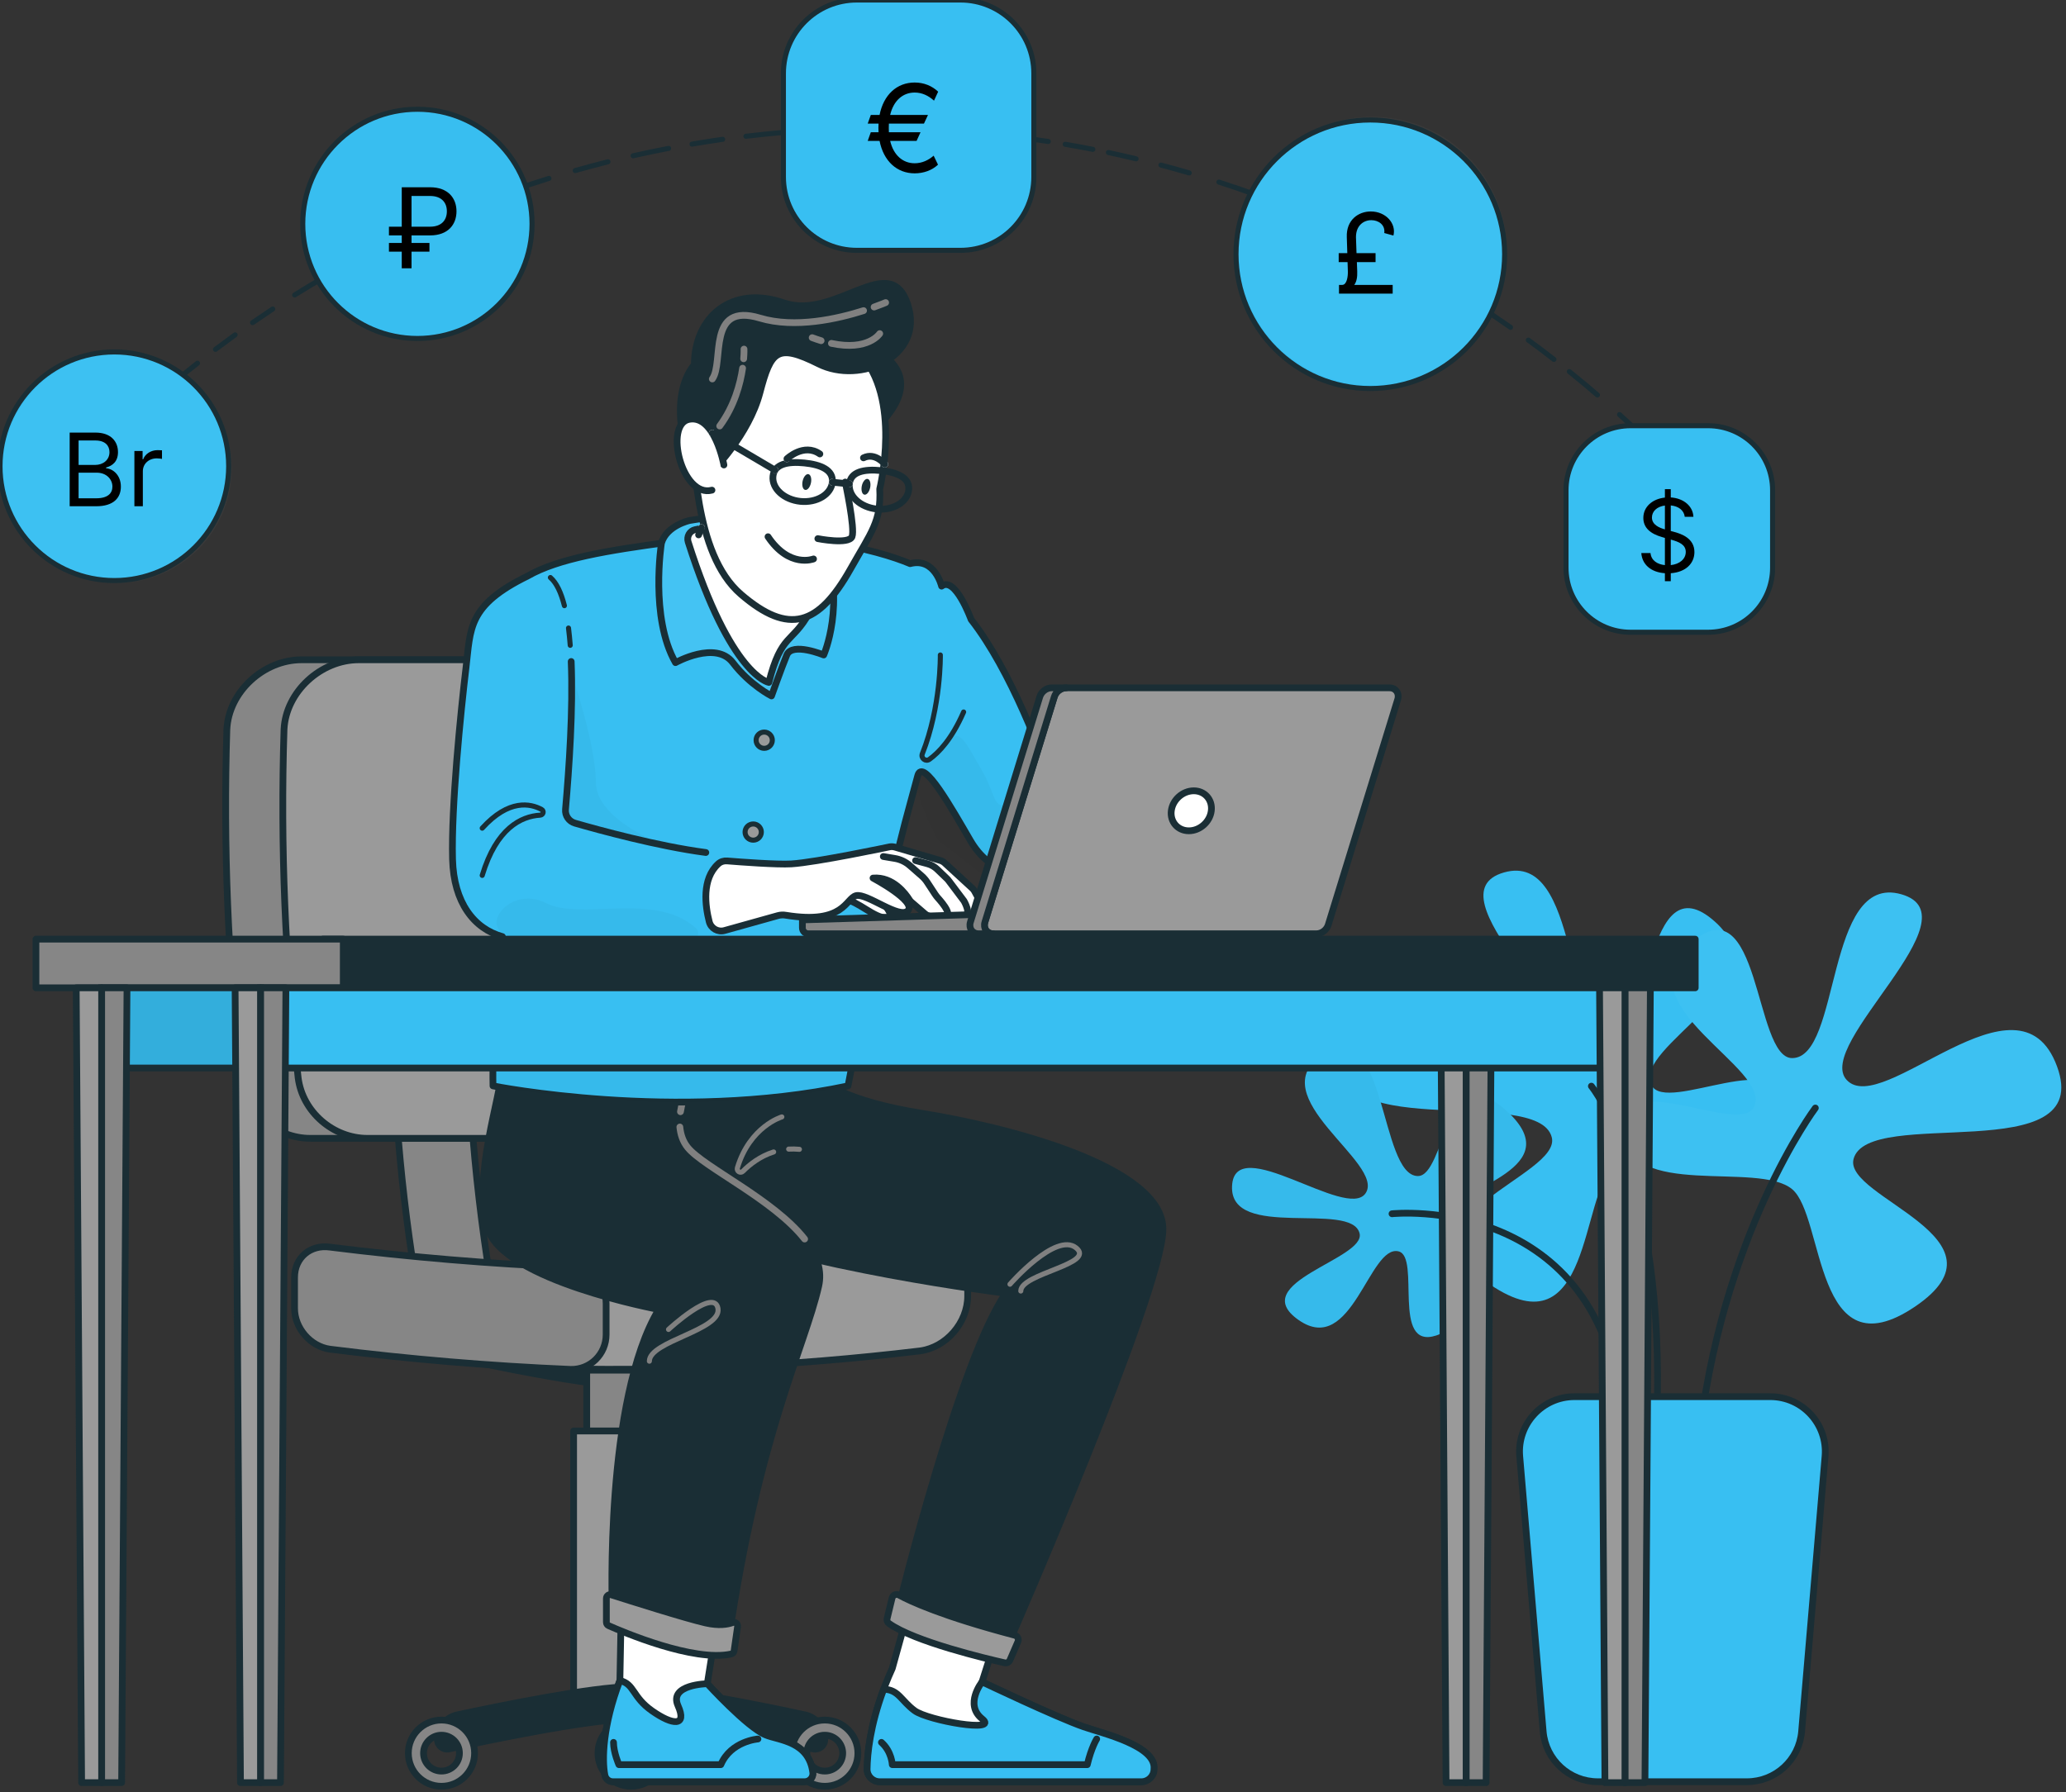 <svg width="408" height="354" viewBox="0 0 408 354" fill="none" xmlns="http://www.w3.org/2000/svg" xmlns:xlink="http://www.w3.org/1999/xlink">
	<rect x="0" y="0" width="408" height="354" fill="#333333" stroke="none"/>
	<desc>
			Created with Pixso.
	</desc>
	<defs/>
	<path id="path54" d="M318.59 230.59C312.13 235.95 314.27 267.26 294.32 253.78C274.36 240.3 308.4 232.3 306.45 224.66C303.73 213.95 258.72 226.81 266.27 206.32C273.82 185.82 300.73 216.64 307.8 209.01C314.3 202 281.91 176.65 297.01 172.34C312.11 168.02 308.86 204.7 318.59 204.7C326.15 204.7 324.74 169.64 338.66 182.05C352.57 194.45 322.16 206.67 326.14 214.37C329.16 220.22 353.11 205.78 352.03 219.26C350.95 232.75 325.37 224.95 318.59 230.59Z" fill="#38BFF2" fill-opacity="1" fill-rule="nonzero"/>
	<path id="path58" d="M314.27 214.55C314.27 214.55 328.84 232.21 327.22 280.21" stroke="#1A2E35" stroke-opacity="1" stroke-width="1.333" stroke-linejoin="round" stroke-linecap="round"/>
	<path id="path62" d="M285.9 239.53C288.48 234.34 309.87 230.79 297.63 219.52C285.39 208.25 285.43 232.41 279.98 232.31C272.35 232.19 273.84 199.88 261.26 208.22C248.68 216.56 273.69 229.74 269.68 235.71C266 241.19 243.8 223.45 243.31 234.29C242.81 245.13 266.95 237.11 268.5 243.65C269.7 248.74 245.91 253.37 256.46 260.75C267.01 268.12 270.39 245.73 276.2 247.19C280.61 248.29 274.71 266.68 283.61 263.81C292.5 260.94 283.19 244.99 285.9 239.53Z" fill="#38BFF2" fill-opacity="1" fill-rule="nonzero"/>
	<g opacity="0.3">
		<g opacity="0.3">
			<g opacity="0.3">
				<path id="path72" d="M285.9 239.53C288.48 234.34 309.87 230.79 297.63 219.52C285.39 208.25 285.43 232.41 279.98 232.31C272.35 232.19 273.84 199.88 261.26 208.22C248.68 216.56 273.68 229.74 269.68 235.71C266 241.19 243.8 223.45 243.31 234.29C242.81 245.13 266.95 237.11 268.5 243.65C269.7 248.74 245.91 253.37 256.46 260.74C267.01 268.12 270.39 245.73 276.2 247.19C280.61 248.29 274.71 266.68 283.61 263.81C292.5 260.94 283.19 244.99 285.9 239.53Z" fill="#000000" fill-opacity="1" fill-rule="nonzero"/>
			</g>
		</g>
	</g>
	<path id="path82" d="M274.9 239.76C274.9 239.76 316.34 235.44 320.43 280.21" stroke="#1A2E35" stroke-opacity="1" stroke-width="1.333" stroke-linejoin="round" stroke-linecap="round"/>
	<path id="path86" d="M353.91 234.9C360.36 240.27 358.22 271.58 378.18 258.1C398.13 244.61 364.1 236.61 366.04 228.97C368.77 218.27 413.78 231.13 406.22 210.63C398.67 190.14 371.77 220.96 364.69 213.33C358.2 206.32 390.58 180.97 375.48 176.65C360.38 172.34 363.63 209.02 353.91 209.01C346.34 209.01 347.75 173.95 333.84 186.36C319.93 198.77 350.34 210.99 346.36 218.69C343.33 224.54 319.39 210.09 320.47 223.58C321.54 237.06 347.12 229.26 353.91 234.9Z" fill="#38BFF2" fill-opacity="1" fill-rule="nonzero"/>
	<g opacity="0.3">
		<g opacity="0.3">
			<g opacity="0.3">
				<path id="path96" d="M353.91 234.9C360.36 240.27 358.22 271.58 378.18 258.1C398.13 244.61 364.1 236.61 366.04 228.97C368.77 218.27 413.78 231.13 406.22 210.63C398.67 190.14 371.77 220.96 364.69 213.33C358.2 206.32 390.58 180.97 375.48 176.65C360.38 172.34 363.63 209.02 353.91 209.01C346.34 209.01 347.75 173.95 333.84 186.36C319.93 198.77 350.34 210.99 346.36 218.69C343.33 224.54 319.39 210.09 320.47 223.58C321.54 237.06 347.12 229.26 353.91 234.9Z" fill="#FFFFFF" fill-opacity="1" fill-rule="nonzero"/>
			</g>
		</g>
	</g>
	<path id="path106" d="M358.5 218.87C358.5 218.87 339.62 244.07 335.31 286.14" stroke="#1A2E35" stroke-opacity="1" stroke-width="1.333" stroke-linejoin="round" stroke-linecap="round"/>
	<path id="path110" d="M344.98 351.95L315.56 351.95C309.92 351.95 305.23 347.64 304.75 342.03L300.12 287.66C299.58 281.33 304.58 275.89 310.93 275.89L349.61 275.89C355.96 275.89 360.96 281.33 360.42 287.66L355.79 342.03C355.31 347.64 350.62 351.95 344.98 351.95Z" fill="#38BFF2" fill-opacity="1" fill-rule="nonzero"/>
	<path id="path114" d="M315.56 351.95C309.92 351.95 305.23 347.64 304.75 342.03L300.12 287.66C299.58 281.33 304.58 275.89 310.93 275.89L349.61 275.89C355.96 275.89 360.96 281.33 360.42 287.66L355.79 342.03C355.31 347.64 350.62 351.95 344.98 351.95L315.56 351.95Z" stroke="#1A2E35" stroke-opacity="1" stroke-width="1.333" stroke-linejoin="round"/>
	<path id="path126" d="M124.64 273.87C134.47 273.87 162.88 267.45 162.88 267.45L86.39 267.45C86.39 267.45 114.8 273.87 124.64 273.87Z" fill="#1A2E35" fill-opacity="1" fill-rule="nonzero"/>
	<path id="path130" d="M162.88 267.45L86.39 267.45C86.39 267.45 114.8 273.87 124.64 273.87C134.47 273.87 162.88 267.45 162.88 267.45Z" stroke="#1A2E35" stroke-opacity="1" stroke-width="1.333" stroke-linejoin="round"/>
	<path id="path132" d="M115.87 282.67L133.4 282.67L133.4 270.66L115.87 270.66L115.87 282.67Z" fill="#868686" fill-opacity="1" fill-rule="nonzero"/>
	<path id="path132" d="M133.4 282.67L133.4 270.66L115.87 270.66L115.87 282.67L133.4 282.67Z" stroke="#1A2E35" stroke-opacity="1" stroke-width="1.333" stroke-linejoin="round"/>
	<path id="path134" d="M113.28 334.34L135.99 334.34L135.99 282.67L113.28 282.67L113.28 334.34Z" fill="#9A9A9A" fill-opacity="1" fill-rule="nonzero"/>
	<path id="path134" d="M135.99 334.34L135.99 282.67L113.28 282.67L113.28 334.34L135.99 334.34Z" stroke="#1A2E35" stroke-opacity="1" stroke-width="1.333" stroke-linejoin="round"/>
	<path id="path138" d="M81.97 252.13L96.73 252.13C95.09 241.96 93.88 231.59 93.14 221.32L78.38 221.32C79.12 231.59 80.33 241.96 81.97 252.13Z" fill="#868686" fill-opacity="1" fill-rule="nonzero"/>
	<path id="path142" d="M96.73 252.13C95.09 241.96 93.88 231.59 93.14 221.32L78.38 221.32C79.12 231.59 80.33 241.96 81.97 252.13L96.73 252.13Z" stroke="#1A2E35" stroke-opacity="1" stroke-width="1.333" stroke-linejoin="round"/>
	<path id="path146" d="M59.55 130.33L123.18 130.33C130.66 130.33 135.56 136.65 134.11 144.09C130.03 167 127.63 189.65 126.83 212.91C126.71 219.65 121.58 224.86 114.84 224.86L61.27 224.86C54.53 224.86 48.46 219.65 47.59 212.91C45.01 189.89 44.08 167.25 44.8 144.09C45.15 136.65 52.07 130.33 59.55 130.33Z" fill="#868686" fill-opacity="1" fill-rule="nonzero"/>
	<path id="path150" d="M123.18 130.33C130.66 130.33 135.56 136.65 134.11 144.09C130.03 167 127.63 189.65 126.83 212.91C126.71 219.65 121.58 224.86 114.84 224.86L61.27 224.86C54.53 224.86 48.46 219.65 47.59 212.91C45.01 189.89 44.08 167.25 44.8 144.09C45.15 136.65 52.07 130.33 59.55 130.33L123.18 130.33Z" stroke="#1A2E35" stroke-opacity="1" stroke-width="1.333" stroke-linejoin="round"/>
	<path id="path154" d="M56.09 144.09C55.36 167.25 56.3 189.89 58.88 212.91C59.74 219.65 65.81 224.86 72.56 224.86L114.84 224.86C121.58 224.86 126.71 219.65 126.83 212.91C127.63 189.65 130.03 167 134.11 144.09C135.56 136.65 130.66 130.33 123.18 130.33L70.84 130.33C63.36 130.33 56.44 136.65 56.09 144.09Z" fill="#9A9A9A" fill-opacity="1" fill-rule="nonzero"/>
	<path id="path158" d="M58.88 212.91C59.74 219.65 65.81 224.86 72.56 224.86L114.84 224.86C121.58 224.86 126.71 219.65 126.83 212.91C127.63 189.65 130.03 167 134.11 144.09C135.56 136.65 130.66 130.33 123.18 130.33L70.84 130.33C63.36 130.33 56.44 136.65 56.09 144.09C55.36 167.25 56.3 189.89 58.88 212.91Z" stroke="#1A2E35" stroke-opacity="1" stroke-width="1.333" stroke-linejoin="round"/>
	<path id="path162" d="M86.39 343.61C86.39 344.82 87.51 345.72 88.69 345.47C95.65 343.95 116.5 339.56 124.63 339.56C132.77 339.56 153.62 343.95 160.58 345.47C161.76 345.72 162.88 344.82 162.88 343.61C162.88 341.26 161.24 339.23 158.95 338.74C150.8 336.99 132.21 333.18 124.63 333.18C117.06 333.18 98.47 336.99 90.32 338.74C88.02 339.23 86.39 341.26 86.39 343.61Z" fill="#1A2E35" fill-opacity="1" fill-rule="nonzero"/>
	<path id="path166" d="M88.69 345.47C95.65 343.95 116.5 339.56 124.63 339.56C132.77 339.56 153.62 343.95 160.58 345.47C161.76 345.72 162.88 344.82 162.88 343.61C162.88 341.26 161.24 339.23 158.95 338.74C150.8 336.99 132.21 333.18 124.63 333.18C117.06 333.18 98.47 336.99 90.32 338.74C88.02 339.23 86.39 341.26 86.39 343.61C86.39 344.82 87.51 345.72 88.69 345.47Z" stroke="#1A2E35" stroke-opacity="1" stroke-width="1.333" stroke-linejoin="round"/>
	<path id="path170" d="M162.88 349.85C164.84 349.85 166.42 348.27 166.42 346.31C166.42 344.35 164.84 342.76 162.88 342.76C160.92 342.76 159.34 344.35 159.34 346.31C159.34 348.27 160.92 349.85 162.88 349.85ZM162.88 339.77C166.49 339.77 169.42 342.7 169.42 346.31C169.42 349.92 166.49 352.85 162.88 352.85C159.27 352.85 156.34 349.92 156.34 346.31C156.34 342.7 159.27 339.77 162.88 339.77Z" fill="#868686" fill-opacity="1" fill-rule="nonzero"/>
	<path id="path174" d="M166.42 346.31C166.42 344.35 164.84 342.76 162.88 342.76C160.92 342.76 159.34 344.35 159.34 346.31C159.34 348.27 160.92 349.85 162.88 349.85C164.84 349.85 166.42 348.27 166.42 346.31ZM169.42 346.31C169.42 349.92 166.49 352.85 162.88 352.85C159.27 352.85 156.34 349.92 156.34 346.31C156.34 342.7 159.27 339.77 162.88 339.77C166.49 339.77 169.42 342.7 169.42 346.31Z" stroke="#1A2E35" stroke-opacity="1" stroke-width="1.333" stroke-linejoin="round"/>
	<path id="path178" d="M124.63 349.85C126.59 349.85 128.18 348.27 128.18 346.31C128.18 344.35 126.59 342.76 124.63 342.76C122.68 342.76 121.09 344.35 121.09 346.31C121.09 348.27 122.68 349.85 124.63 349.85ZM124.63 339.77C128.25 339.77 131.18 342.7 131.18 346.31C131.18 349.92 128.25 352.85 124.63 352.85C121.02 352.85 118.09 349.92 118.09 346.31C118.09 342.7 121.02 339.77 124.63 339.77Z" fill="#868686" fill-opacity="1" fill-rule="nonzero"/>
	<path id="path182" d="M128.18 346.31C128.18 344.35 126.59 342.76 124.63 342.76C122.68 342.76 121.09 344.35 121.09 346.31C121.09 348.27 122.68 349.85 124.63 349.85C126.59 349.85 128.18 348.27 128.18 346.31ZM131.18 346.31C131.18 349.92 128.25 352.85 124.63 352.85C121.02 352.85 118.09 349.92 118.09 346.31C118.09 342.7 121.02 339.77 124.63 339.77C128.25 339.77 131.18 342.7 131.18 346.31Z" stroke="#1A2E35" stroke-opacity="1" stroke-width="1.333" stroke-linejoin="round"/>
	<path id="path186" d="M87.18 349.85C89.14 349.85 90.73 348.27 90.73 346.31C90.73 344.35 89.14 342.76 87.18 342.76C85.23 342.76 83.64 344.35 83.64 346.31C83.64 348.27 85.23 349.85 87.18 349.85ZM87.18 339.77C90.8 339.77 93.72 342.7 93.72 346.31C93.72 349.92 90.8 352.85 87.18 352.85C83.57 352.85 80.64 349.92 80.64 346.31C80.64 342.7 83.57 339.77 87.18 339.77Z" fill="#868686" fill-opacity="1" fill-rule="nonzero"/>
	<path id="path190" d="M90.73 346.31C90.73 344.35 89.14 342.76 87.18 342.76C85.23 342.76 83.64 344.35 83.64 346.31C83.64 348.27 85.23 349.85 87.18 349.85C89.14 349.85 90.73 348.27 90.73 346.31ZM93.72 346.31C93.72 349.92 90.8 352.85 87.18 352.85C83.57 352.85 80.64 349.92 80.64 346.31C80.64 342.7 83.57 339.77 87.18 339.77C90.8 339.77 93.72 342.7 93.72 346.31Z" stroke="#1A2E35" stroke-opacity="1" stroke-width="1.333" stroke-linejoin="round"/>
	<path id="path194" d="M105.25 250.06C130.99 250.86 156.11 249.74 181.69 246.68C186.89 245.98 191.1 249.54 191.1 254.77L191.1 256.02C191.1 261.24 186.89 266.15 181.69 266.85C156.11 269.91 130.99 271.03 105.25 270.23L105.25 250.06Z" fill="#9A9A9A" fill-opacity="1" fill-rule="nonzero"/>
	<path id="path198" d="M181.69 246.68C186.89 245.98 191.1 249.54 191.1 254.77L191.1 256.02C191.1 261.24 186.89 266.15 181.69 266.85C156.11 269.91 130.99 271.03 105.25 270.23L105.25 250.06C130.99 250.86 156.11 249.74 181.69 246.68Z" stroke="#1A2E35" stroke-opacity="1" stroke-width="1.333" stroke-linejoin="round"/>
	<path id="path202" d="M65.16 266.51C81 268.5 96.71 269.82 112.66 270.5C116.55 270.61 119.7 267.5 119.7 263.62L119.7 257.49C119.7 253.61 116.55 250.44 112.66 250.33C96.71 249.65 81 248.33 65.16 246.35C61.29 245.8 58.17 248.45 58.17 252.33L58.17 258.45C58.17 262.33 61.29 265.97 65.16 266.51Z" fill="#868686" fill-opacity="1" fill-rule="nonzero"/>
	<path id="path206" d="M112.66 270.5C116.55 270.61 119.7 267.5 119.7 263.62L119.7 257.49C119.7 253.61 116.55 250.44 112.66 250.33C96.71 249.65 81 248.33 65.16 246.35C61.29 245.8 58.17 248.45 58.17 252.33L58.17 258.45C58.17 262.33 61.29 265.97 65.16 266.51C81 268.5 96.71 269.82 112.66 270.5Z" stroke="#1A2E35" stroke-opacity="1" stroke-width="1.333" stroke-linejoin="round"/>
	<path id="path210" d="M171.24 349.45C171.29 345.89 172.02 338.76 176.21 329.56L181.68 309.84L198.74 317.13L193.94 332.23C193.94 332.23 208.61 339.23 214.02 341.12C217.63 342.37 228.42 344.85 227.89 349.47C227.89 350.84 226.77 351.95 225.4 351.95L173.73 351.95C172.35 351.95 171.22 350.83 171.24 349.45Z" fill="#FFFFFF" fill-opacity="1" fill-rule="nonzero"/>
	<path id="path214" d="M176.21 329.56L181.68 309.84L198.74 317.13L193.94 332.23C193.94 332.23 208.61 339.23 214.02 341.12C217.63 342.37 228.42 344.85 227.89 349.47C227.89 350.84 226.77 351.95 225.4 351.95L173.73 351.95C172.35 351.95 171.22 350.83 171.24 349.45C171.29 345.89 172.02 338.76 176.21 329.56Z" stroke="#1A2E35" stroke-opacity="1" stroke-width="1.333" stroke-linejoin="round"/>
	<path id="path218" d="M180.63 337.92C183.29 339.87 197.51 342.36 193.94 339.52C190.38 336.67 193.94 332.23 193.94 332.23C193.94 332.23 208.61 339.23 214.03 341.11C217.63 342.37 228.42 344.85 227.89 349.47C227.89 350.84 226.77 351.95 225.4 351.95L173.73 351.95C172.35 351.95 171.22 350.83 171.24 349.45C171.28 346.44 171.82 340.88 174.51 333.69C177.44 333.72 177.96 335.96 180.63 337.92Z" fill="#38BFF2" fill-opacity="1" fill-rule="nonzero"/>
	<path id="path222" d="M193.94 339.52C190.38 336.67 193.94 332.23 193.94 332.23C193.94 332.23 208.61 339.23 214.03 341.11C217.63 342.37 228.42 344.85 227.89 349.47C227.89 350.84 226.77 351.95 225.4 351.95L173.73 351.95C172.35 351.95 171.22 350.83 171.24 349.45C171.28 346.44 171.82 340.88 174.51 333.69C177.44 333.72 177.96 335.96 180.63 337.92C183.29 339.87 197.51 342.36 193.94 339.52Z" stroke="#1A2E35" stroke-opacity="1" stroke-width="1.333" stroke-linejoin="round"/>
	<path id="path226" d="M158.9 351.95L121.05 351.95C120.27 351.95 119.6 351.4 119.45 350.63C118.87 347.62 119.01 340.9 122.42 331.96L122.76 313.83L142.14 317.12L139.68 332.59C139.68 332.59 147.49 341.18 151.2 342.71C153.81 343.8 159.73 343.91 160.52 350.14C160.64 351.1 159.87 351.95 158.9 351.95Z" fill="#FFFFFF" fill-opacity="1" fill-rule="nonzero"/>
	<path id="path230" d="M121.05 351.95C120.27 351.95 119.6 351.4 119.45 350.63C118.87 347.62 119.01 340.9 122.42 331.96L122.76 313.83L142.14 317.12L139.68 332.59C139.68 332.59 147.49 341.18 151.2 342.71C153.81 343.8 159.73 343.91 160.52 350.14C160.64 351.1 159.87 351.95 158.9 351.95L121.05 351.95Z" stroke="#1A2E35" stroke-opacity="1" stroke-width="1.333" stroke-linejoin="round"/>
	<path id="path234" d="M128.81 337.98C132.81 340.78 135.76 341.12 133.89 336.92C132.03 332.72 139.68 332.59 139.68 332.59C139.68 332.59 147.49 341.17 151.2 342.71C153.8 343.79 159.73 343.91 160.52 350.14C160.64 351.1 159.87 351.95 158.9 351.95L121.05 351.95C120.27 351.95 119.6 351.4 119.45 350.63C118.87 347.62 119.01 340.9 122.42 331.96C125.34 332.67 124.81 335.19 128.81 337.98Z" fill="#38BFF2" fill-opacity="1" fill-rule="nonzero"/>
	<path id="path238" d="M133.89 336.92C132.03 332.72 139.68 332.59 139.68 332.59C139.68 332.59 147.49 341.17 151.2 342.71C153.8 343.79 159.73 343.91 160.52 350.14C160.64 351.1 159.87 351.95 158.9 351.95L121.05 351.95C120.27 351.95 119.6 351.4 119.45 350.63C118.87 347.62 119.01 340.9 122.42 331.96C125.34 332.67 124.81 335.19 128.81 337.98C132.81 340.78 135.76 341.12 133.89 336.92Z" stroke="#1A2E35" stroke-opacity="1" stroke-width="1.333" stroke-linejoin="round"/>
	<path id="path242" d="M162.67 213.52C162.67 213.52 166.48 217.43 182.08 219.92C197.68 222.41 230.02 230.23 229.66 243.02C229.31 255.82 199.45 324.06 199.45 324.06C199.45 324.06 184.53 321.21 177.6 316.95C177.6 316.95 189.61 268.26 198.62 255.46C198.62 255.46 158.18 250.49 135.81 241.25C113.44 232 126.59 210.97 126.59 210.97L162.67 213.52Z" fill="#1A2E35" fill-opacity="1" fill-rule="nonzero"/>
	<path id="path246" d="M182.08 219.92C197.68 222.41 230.02 230.23 229.66 243.02C229.31 255.82 199.45 324.06 199.45 324.06C199.45 324.06 184.53 321.21 177.6 316.95C177.6 316.95 189.61 268.26 198.62 255.46C198.62 255.46 158.18 250.49 135.81 241.25C113.44 232 126.59 210.97 126.59 210.97L162.67 213.52C162.67 213.52 166.48 217.43 182.08 219.92Z" stroke="#1A2E35" stroke-opacity="1" stroke-width="1.333" stroke-linejoin="round"/>
	<path id="path250" d="M137.26 211.73C137.26 211.73 131.52 221.34 135.81 226.67C140.1 232 164.43 241.96 161.68 254.04C158.94 266.12 149.85 283.18 143.93 323.7C143.93 323.7 130.15 321.57 120.91 317.66C120.91 317.66 119.38 276.43 130.09 258.66C130.09 258.66 99.41 252.97 96.3 242.67C93.19 232.36 99 216.6 99.12 210.97L137.26 211.73Z" fill="#1A2E35" fill-opacity="1" fill-rule="nonzero"/>
	<path id="path254" d="M135.81 226.67C140.1 232 164.43 241.96 161.68 254.04C158.94 266.12 149.85 283.18 143.93 323.7C143.93 323.7 130.15 321.57 120.91 317.66C120.91 317.66 119.38 276.43 130.09 258.66C130.09 258.66 99.41 252.97 96.3 242.67C93.19 232.36 99 216.6 99.12 210.97L137.26 211.73C137.26 211.73 131.52 221.34 135.81 226.67Z" stroke="#1A2E35" stroke-opacity="1" stroke-width="1.333" stroke-linejoin="round"/>
	<path id="path258" d="M155.75 226.99C156.43 226.95 157.13 226.96 157.87 227.03" stroke="#808080" stroke-opacity="1" stroke-width="1" stroke-linejoin="round" stroke-linecap="round"/>
	<path id="path262" d="M154.4 220.63C154.4 220.63 148.09 222.49 145.62 230.7C145.43 231.35 146.24 231.85 146.72 231.36C148.03 230.04 150.07 228.41 152.78 227.55" stroke="#808080" stroke-opacity="1" stroke-width="1" stroke-linejoin="round" stroke-linecap="round"/>
	<path id="path266" d="M201.59 255.02C201.59 251.55 216.51 249.69 212.51 246.49C208.52 243.29 199.45 253.68 199.45 253.68" stroke="#808080" stroke-opacity="1" stroke-width="1" stroke-linejoin="round" stroke-linecap="round"/>
	<path id="path270" d="M128.24 268.88C128.24 264.91 142.5 262.75 141.79 258.48C141.08 254.22 132.02 262.61 132.02 262.61" stroke="#808080" stroke-opacity="1" stroke-width="1" stroke-linejoin="round" stroke-linecap="round"/>
	<path id="path274" d="M201.02 324.3L199.45 327.92C199.28 328.33 198.83 328.56 198.4 328.46C194.95 327.69 180.58 324.29 175.53 320.67C175.23 320.46 175.1 320.07 175.19 319.71L176.17 315.67C176.31 315.07 176.99 314.78 177.53 315.07C179.79 316.31 186.12 319.26 200.4 323.02C200.95 323.17 201.25 323.77 201.02 324.3Z" fill="#9A9A9A" fill-opacity="1" fill-rule="nonzero"/>
	<path id="path278" d="M199.45 327.92C199.28 328.33 198.83 328.56 198.4 328.46C194.95 327.69 180.58 324.29 175.53 320.67C175.23 320.46 175.1 320.07 175.19 319.71L176.17 315.67C176.31 315.07 176.99 314.78 177.53 315.07C179.79 316.31 186.12 319.26 200.4 323.02C200.95 323.17 201.25 323.77 201.02 324.3L199.45 327.92Z" stroke="#1A2E35" stroke-opacity="1" stroke-width="1.333" stroke-linejoin="round"/>
	<path id="path282" d="M145.66 321.31C145.74 320.77 145.22 320.32 144.7 320.51C143.68 320.89 141.95 321.18 139.35 320.59C135.39 319.69 124.07 316.1 120.71 315.03C120.23 314.88 119.75 315.24 119.75 315.74L119.75 320.45C119.75 320.74 119.92 321 120.19 321.12C122.83 322.3 137 328.37 144.41 326.72C144.71 326.65 144.92 326.4 144.97 326.1L145.66 321.31Z" fill="#9A9A9A" fill-opacity="1" fill-rule="nonzero"/>
	<path id="path286" d="M144.7 320.51C143.68 320.89 141.95 321.18 139.35 320.59C135.39 319.69 124.07 316.1 120.71 315.03C120.23 314.88 119.75 315.24 119.75 315.74L119.75 320.45C119.75 320.74 119.92 321 120.19 321.12C122.83 322.3 137 328.37 144.41 326.72C144.71 326.65 144.92 326.4 144.97 326.1L145.66 321.31C145.74 320.77 145.22 320.32 144.7 320.51Z" stroke="#1A2E35" stroke-opacity="1" stroke-width="1.333" stroke-linejoin="round"/>
	<path id="path290" d="M134.26 222.62C134.4 224.08 134.85 225.49 135.81 226.67C138.94 230.56 152.73 236.91 158.9 244.75" stroke="#808080" stroke-opacity="1" stroke-width="1.333" stroke-linejoin="round" stroke-linecap="round"/>
	<path id="path294" d="M134.93 217.2C134.7 217.97 134.51 218.78 134.38 219.6" stroke="#808080" stroke-opacity="1" stroke-width="1.333" stroke-linejoin="round" stroke-linecap="round"/>
	<path id="path298" d="M216.58 343.51C216.58 343.51 215.52 345.2 214.72 348.58L176.21 348.58C176.21 348.58 176.11 346 174.07 344.18" stroke="#1A2E35" stroke-opacity="1" stroke-width="1.333" stroke-linejoin="round" stroke-linecap="round"/>
	<path id="path302" d="M149.68 343.51C149.68 343.51 144.35 343.91 142.35 348.58L122.22 348.58C122.22 348.58 121.16 346.18 121.16 344.18" stroke="#1A2E35" stroke-opacity="1" stroke-width="1.333" stroke-linejoin="round" stroke-linecap="round"/>
	<path id="path306" d="M181.24 153.22C180.74 155.1 180.23 156.97 179.73 158.79C174.4 177.98 167.47 214.5 167.47 214.5C133.35 221.7 97.36 214.5 97.36 214.5C97.17 206.54 98.14 196.04 99.22 185.01C93.62 183.46 89.59 178.3 89.37 169.72C89.1 159.32 90.98 140.61 92.03 131.87C92.95 124.18 92.3 119.61 104.21 113.78C110.18 110.33 120.09 108.71 132.28 107.08C156.27 103.88 173.58 108.73 179.73 111.34C184.6 110.06 185.95 115.78 185.95 115.78C188.65 113.74 191.78 122.38 191.78 122.38C199.67 132.45 205.88 149.4 207.95 155.45C208.4 156.77 209.24 157.92 210.36 158.76C215.95 163.03 212.84 168.31 212.84 168.31L201.38 171.82C201.38 171.82 195.83 173.27 191.58 165.96C188.04 159.86 182.24 149.5 181.24 153.22Z" fill="#38BFF2" fill-opacity="1" fill-rule="nonzero"/>
	<g opacity="0.3">
		<g opacity="0.3">
			<g opacity="0.3">
				<path id="path324" d="M199.27 167C199.27 167 199.54 161.67 203.8 160.74C208.07 159.81 202.6 158.21 199.27 159.01C195.94 159.81 196.7 156.87 193.86 152.08C191.01 147.28 189.61 143.49 187.17 146.25C184.74 149.02 182.26 149.4 181.24 153.22C180.21 157.04 185.27 165.96 185.27 165.96L193.23 172.13L197.27 174.4L203.3 174.4L205.36 169.19L199.27 167Z" fill="#000000" fill-opacity="1" fill-rule="nonzero"/>
			</g>
		</g>
	</g>
	<path id="path342" d="M179.73 158.79C174.4 177.98 167.47 214.5 167.47 214.5C133.35 221.7 97.36 214.5 97.36 214.5C97.17 206.54 98.14 196.04 99.22 185.01C93.62 183.46 89.59 178.3 89.37 169.72C89.1 159.32 90.98 140.61 92.03 131.87C92.95 124.18 92.3 119.61 104.21 113.78C110.18 110.33 120.09 108.71 132.28 107.08C156.27 103.88 173.58 108.73 179.73 111.34C184.6 110.06 185.95 115.78 185.95 115.78C188.65 113.74 191.78 122.38 191.78 122.38C199.68 132.45 205.88 149.4 207.95 155.45C208.4 156.77 209.24 157.92 210.36 158.76C215.95 163.03 212.84 168.31 212.84 168.31L201.38 171.82C201.38 171.82 195.83 173.27 191.59 165.96C188.04 159.86 182.24 149.5 181.24 153.22C180.74 155.1 180.24 156.97 179.73 158.79Z" stroke="#1A2E35" stroke-opacity="1" stroke-width="1.333" stroke-linejoin="round"/>
	<g opacity="0.3">
		<g opacity="0.3">
			<g opacity="0.3">
				<path id="path352" d="M97.36 214.5C97.22 208.74 97.69 201.64 98.37 193.99C97.21 210.22 131.02 215.3 132.09 206.5C133.15 197.7 99.22 185.01 117.68 189.45C133.8 193.32 165.02 189.62 172.7 188.61C169.75 202.48 167.47 214.5 167.47 214.5C133.35 221.7 97.36 214.5 97.36 214.5Z" fill="#000000" fill-opacity="1" fill-rule="nonzero"/>
			</g>
		</g>
	</g>
	<g opacity="0.3">
		<g opacity="0.3">
			<g opacity="0.3">
				<path id="path368" d="M112.87 132.94C112.87 132.94 117.69 147.06 117.68 154.53C117.67 161.98 131.22 166.99 131.24 167C123.99 165.52 116.93 163.57 113.55 162.6C112.35 162.25 111.57 161.12 111.68 159.88C112.34 152.22 113.07 141.92 112.87 132.94L112.87 132.94Z" fill="#000000" fill-opacity="1" fill-rule="nonzero"/>
			</g>
		</g>
	</g>
	<path id="path378" d="M185.7 129.38C185.7 129.38 185.87 139.54 182.15 148.88C181.8 149.75 182.79 150.54 183.55 149.99C185.37 148.68 187.96 146.02 190.3 140.64" stroke="#1A2E35" stroke-opacity="1" stroke-width="1" stroke-linejoin="round" stroke-linecap="round"/>
	<path id="path382" d="M95.23 172.92C98.04 163.59 102.91 161.25 106.68 161.02C107.29 160.98 107.49 160.19 106.96 159.9C104.77 158.71 100.5 157.78 95.23 163.59" stroke="#1A2E35" stroke-opacity="1" stroke-width="1" stroke-linejoin="round" stroke-linecap="round"/>
	<path id="path386" d="M149.32 146.21C149.32 147.1 150.03 147.82 150.92 147.82C151.8 147.82 152.52 147.1 152.52 146.21C152.52 145.33 151.8 144.61 150.92 144.61C150.03 144.61 149.32 145.33 149.32 146.21Z" fill="#9A9A9A" fill-opacity="1" fill-rule="nonzero"/>
	<path id="path390" d="M150.92 147.82C151.8 147.82 152.52 147.1 152.52 146.21C152.52 145.33 151.8 144.61 150.92 144.61C150.03 144.61 149.32 145.33 149.32 146.21C149.32 147.1 150.03 147.82 150.92 147.82Z" stroke="#1A2E35" stroke-opacity="1" stroke-width="1" stroke-linejoin="round"/>
	<path id="path394" d="M147.14 164.36C147.14 165.25 147.86 165.96 148.75 165.96C149.63 165.96 150.35 165.25 150.35 164.36C150.35 163.48 149.63 162.76 148.75 162.76C147.86 162.76 147.14 163.48 147.14 164.36Z" fill="#9A9A9A" fill-opacity="1" fill-rule="nonzero"/>
	<path id="path398" d="M148.75 165.96C149.63 165.96 150.35 165.25 150.35 164.36C150.35 163.48 149.63 162.76 148.75 162.76C147.86 162.76 147.14 163.48 147.14 164.36C147.14 165.25 147.86 165.96 148.75 165.96Z" stroke="#1A2E35" stroke-opacity="1" stroke-width="1" stroke-linejoin="round"/>
	<path id="path402" d="M141.79 208.1C141.79 208.99 142.51 209.7 143.39 209.7C144.28 209.7 144.99 208.99 144.99 208.1C144.99 207.22 144.28 206.5 143.39 206.5C142.51 206.5 141.79 207.22 141.79 208.1Z" fill="#9A9A9A" fill-opacity="1" fill-rule="nonzero"/>
	<path id="path406" d="M143.39 209.7C144.28 209.7 144.99 208.99 144.99 208.1C144.99 207.22 144.28 206.5 143.39 206.5C142.51 206.5 141.79 207.22 141.79 208.1C141.79 208.99 142.51 209.7 143.39 209.7Z" stroke="#1A2E35" stroke-opacity="1" stroke-width="1.333" stroke-linejoin="round"/>
	<path id="path410" d="M172.41 176.25C172.41 176.25 177.64 181.25 175.15 181.32C172.66 181.4 169.51 177.98 166.63 177.58C163.74 177.18 168.4 175.42 168.4 175.42L172.41 176.25Z" fill="#FFFFFF" fill-opacity="1" fill-rule="nonzero"/>
	<path id="path414" d="M175.15 181.32C172.66 181.4 169.51 177.98 166.63 177.58C163.74 177.18 168.4 175.42 168.4 175.42L172.41 176.25C172.41 176.25 177.64 181.25 175.15 181.32Z" stroke="#1A2E35" stroke-opacity="1" stroke-width="1.333" stroke-linejoin="round"/>
	<path id="path418" d="M141.84 170.64C142.31 170.21 142.94 170.01 143.58 170.06C146.14 170.27 153.49 170.82 156.27 170.65C161.19 170.35 175.7 167.28 175.7 167.28C176.04 167.22 176.38 167.24 176.71 167.33L185.69 169.97C186.02 170.07 186.32 170.24 186.57 170.47L192.01 175.47C192.19 175.63 192.34 175.83 192.46 176.04L193.58 178.11C194.06 178.98 193.9 180.06 193.19 180.76L184.19 181.04C183.64 181.06 183.09 180.87 182.67 180.51L180.01 178.22C179.83 178.07 179.68 177.89 179.56 177.69C178.9 176.64 176.39 173.11 172.41 173.45C172.41 173.45 180.93 177.98 179.33 179.85C177.73 181.71 171.2 176.38 169.07 176.92C166.98 177.44 166.79 182.68 155.19 180.79C154.67 180.7 154.14 180.72 153.63 180.86L143.08 183.81C141.76 184.18 140.4 183.39 140.06 182.06C139.27 178.97 138.55 173.64 141.84 170.64Z" fill="#FFFFFF" fill-opacity="1" fill-rule="nonzero"/>
	<path id="path422" d="M143.58 170.06C146.14 170.27 153.49 170.82 156.27 170.65C161.19 170.35 175.7 167.28 175.7 167.28C176.04 167.22 176.38 167.24 176.71 167.33L185.69 169.97C186.02 170.07 186.32 170.24 186.57 170.47L192.01 175.47C192.19 175.63 192.34 175.83 192.46 176.04L193.58 178.11C194.06 178.98 193.9 180.06 193.19 180.76L184.19 181.04C183.64 181.06 183.09 180.87 182.67 180.51L180.01 178.22C179.83 178.07 179.68 177.89 179.56 177.69C178.9 176.64 176.39 173.11 172.41 173.45C172.41 173.45 180.93 177.98 179.33 179.85C177.73 181.71 171.2 176.38 169.07 176.92C166.98 177.44 166.79 182.68 155.19 180.79C154.67 180.7 154.14 180.72 153.63 180.86L143.08 183.81C141.76 184.18 140.4 183.39 140.06 182.06C139.27 178.97 138.55 173.64 141.84 170.64C142.31 170.21 142.94 170.01 143.58 170.06Z" stroke="#1A2E35" stroke-opacity="1" stroke-width="1.333" stroke-linejoin="round"/>
	<path id="path426" d="M174.44 169.19L176.71 169.57C177.81 169.75 178.84 170.24 179.68 170.98L182.04 173.04C182.45 173.4 182.81 173.82 183.11 174.28L184.66 176.64C184.83 176.9 185.02 177.14 185.23 177.38C186.15 178.39 188.67 181.39 185.94 180.99M174.36 169.83L174.33 169.84C173.97 169.78 173.72 169.44 173.79 169.08C173.85 168.71 174.19 168.47 174.56 168.53L174.57 168.55L174.36 169.83ZM185.87 181.63L185.85 181.65C185.48 181.59 185.23 181.26 185.28 180.89C185.34 180.52 185.67 180.27 186.04 180.33L186.06 180.35L185.87 181.63Z" fill="#FFFFFF" fill-opacity="1" fill-rule="nonzero"/>
	<path id="path426" d="M174.44 169.19L176.71 169.57C177.81 169.75 178.84 170.24 179.68 170.98L182.04 173.04C182.45 173.4 182.81 173.82 183.11 174.28L184.66 176.64C184.83 176.9 185.02 177.14 185.23 177.38C186.15 178.39 188.67 181.39 185.94 180.99" stroke="#1A2E35" stroke-opacity="1" stroke-width="1.333" stroke-linejoin="round" stroke-linecap="round"/>
	<path id="path430" d="M180.81 169.99L183.15 170.62C183.88 170.82 184.54 171.19 185.09 171.72L186.91 173.47C187.09 173.63 187.25 173.81 187.39 174.01L190.38 177.98C190.38 177.98 191.99 180.8 190.38 180.85M180.66 170.62L180.63 170.63C180.27 170.53 180.07 170.17 180.16 169.81C180.26 169.45 180.62 169.25 180.98 169.34L181 169.37L180.66 170.62ZM190.42 181.49L190.41 181.52C190.03 181.53 189.73 181.24 189.72 180.87C189.71 180.5 189.99 180.19 190.36 180.18L190.38 180.2L190.42 181.49Z" fill="#FFFFFF" fill-opacity="1" fill-rule="nonzero"/>
	<path id="path430" d="M180.81 169.99L183.15 170.62C183.88 170.82 184.54 171.19 185.09 171.72L186.91 173.47C187.09 173.63 187.25 173.81 187.39 174.01L190.38 177.98C190.38 177.98 191.99 180.8 190.38 180.85" stroke="#1A2E35" stroke-opacity="1" stroke-width="1.333" stroke-linejoin="round" stroke-linecap="round"/>
	<path id="path434" d="M112.8 130.67C113.19 140.14 112.4 151.57 111.68 159.88C111.57 161.12 112.35 162.25 113.55 162.6C118.2 163.94 129.88 167.15 139.39 168.4" stroke="#1A2E35" stroke-opacity="1" stroke-width="1.333" stroke-linejoin="round" stroke-linecap="round"/>
	<path id="path438" d="M112.27 124.06C112.4 125.15 112.52 126.29 112.61 127.47" stroke="#1A2E35" stroke-opacity="1" stroke-width="1" stroke-linejoin="round" stroke-linecap="round"/>
	<path id="path442" d="M108.69 114.08C109.91 115.13 110.81 117.08 111.46 119.64" stroke="#1A2E35" stroke-opacity="1" stroke-width="1" stroke-linejoin="round" stroke-linecap="round"/>
	<path id="path446" d="M162.07 107.75C162.07 107.75 161.41 105.61 157.81 104.41C154.21 103.21 141.76 101.29 135.35 104.41C128.94 107.53 141.22 124.47 141.22 124.47L146.95 132.33L152.01 136.13L154.28 129.38L157.21 126.34C157.21 126.34 163.54 121.14 163 116.01C162.47 110.88 162.07 107.75 162.07 107.75Z" fill="#FFFFFF" fill-opacity="1" fill-rule="nonzero"/>
	<path id="path450" d="M135.9 107.04C144.37 133.61 151.83 134.8 151.83 134.8C154.32 125.03 156.45 127.16 159.83 121.05C162.53 116.15 161.62 109.94 161.15 107.68C161.04 107.13 160.69 106.65 160.19 106.4C151.79 102.12 141.51 103.69 137.27 104.63C136.2 104.87 135.57 105.99 135.9 107.04ZM130.62 107.3C131.62 103.8 136.19 102.81 136.19 102.81C158.05 99.08 162.67 107.03 162.67 107.03C167.11 119.41 162.67 129.38 162.67 129.38C162.67 129.38 156.45 126.8 155.38 129.38C154.32 131.95 152.36 137.47 152.36 137.47C152.36 137.47 148.1 135.33 144.72 130.89C141.34 126.45 133.4 130.89 133.4 130.89C128.31 122.01 130.62 107.3 130.62 107.3Z" fill="#38BFF2" fill-opacity="1" fill-rule="nonzero"/>
	<g opacity="0.4">
		<g opacity="0.4">
			<g opacity="0.4">
				<path id="path468" d="M135.9 107.04C144.37 133.61 151.83 134.8 151.83 134.8C154.32 125.03 156.45 127.16 159.83 121.05C162.53 116.15 161.62 109.94 161.15 107.68C161.04 107.13 160.69 106.65 160.19 106.4C151.79 102.12 141.51 103.69 137.27 104.63C136.2 104.87 135.57 105.99 135.9 107.04ZM130.62 107.3C131.62 103.8 136.19 102.81 136.19 102.81C158.05 99.08 162.67 107.03 162.67 107.03C167.11 119.41 162.67 129.38 162.67 129.38C162.67 129.38 156.45 126.8 155.38 129.38C154.32 131.95 152.36 137.47 152.36 137.47C152.36 137.47 148.1 135.33 144.72 130.89C141.34 126.45 133.4 130.89 133.4 130.89C128.31 122.01 130.62 107.3 130.62 107.3Z" fill="#FFFFFF" fill-opacity="1" fill-rule="nonzero"/>
			</g>
		</g>
	</g>
	<path id="path486" d="M151.83 134.8C154.32 125.03 156.45 127.16 159.82 121.05C162.53 116.15 161.62 109.94 161.15 107.68C161.04 107.13 160.69 106.65 160.19 106.4C151.79 102.12 141.51 103.69 137.27 104.63C136.2 104.87 135.57 105.99 135.9 107.04C144.36 133.61 151.83 134.8 151.83 134.8ZM136.19 102.81C158.05 99.08 162.67 107.03 162.67 107.03C167.11 119.41 162.67 129.38 162.67 129.38C162.67 129.38 156.45 126.8 155.38 129.38C154.32 131.95 152.36 137.47 152.36 137.47C152.36 137.47 148.1 135.33 144.72 130.89C141.34 126.45 133.4 130.89 133.4 130.89C128.31 122.01 130.62 107.3 130.62 107.3C131.62 103.8 136.19 102.81 136.19 102.81Z" stroke="#1A2E35" stroke-opacity="1" stroke-width="1.333" stroke-linejoin="round"/>
	<path id="path490" d="M166.3 66.7C166.3 66.7 185.14 70.47 174.76 82.72C163.26 96.31 166.3 66.7 166.3 66.7Z" fill="#1A2E35" fill-opacity="1" fill-rule="nonzero"/>
	<path id="path494" d="M174.76 82.72C163.26 96.31 166.3 66.7 166.3 66.7C166.3 66.7 185.14 70.47 174.76 82.72Z" stroke="#1A2E35" stroke-opacity="1" stroke-width="1.333" stroke-linejoin="round"/>
	<path id="path498" d="M173.73 96.59C173.73 96.59 178.21 78.47 169.68 69.76C161.15 61.05 151.91 59.28 144.98 63.54C138.05 67.81 135.2 78.47 136.27 83.98C137.34 89.49 136.82 109.21 146.32 117.39C155.82 125.56 161.66 123.55 167.95 112.41C172.07 105.09 174.05 102.99 173.73 96.59Z" fill="#FFFFFF" fill-opacity="1" fill-rule="nonzero"/>
	<path id="path502" d="M169.68 69.76C161.15 61.05 151.91 59.28 144.98 63.54C138.05 67.81 135.2 78.47 136.27 83.98C137.34 89.49 136.82 109.21 146.32 117.39C155.82 125.56 161.66 123.55 167.95 112.41C172.07 105.09 174.05 102.99 173.73 96.59C173.73 96.59 178.21 78.47 169.68 69.76Z" stroke="#1A2E35" stroke-opacity="1" stroke-width="1.333" stroke-linejoin="round"/>
	<path id="path506" d="M140.71 93.04C140.71 93.04 147.88 85.93 150.07 77.58C152.26 69.23 153.5 67.81 161.68 71.89C169.85 75.98 182.61 70.48 179.27 60.17C175.77 49.33 165.06 63.36 154.75 59.81C144.44 56.26 137.13 62.65 137.12 72.07C137.12 72.07 130.89 78.11 137.13 93.75L140.71 93.04Z" fill="#1A2E35" fill-opacity="1" fill-rule="nonzero"/>
	<path id="path510" d="M150.07 77.58C152.26 69.23 153.5 67.81 161.68 71.89C169.85 75.98 182.61 70.48 179.27 60.17C175.77 49.33 165.06 63.36 154.75 59.81C144.44 56.26 137.13 62.65 137.12 72.07C137.12 72.07 130.89 78.11 137.13 93.75L140.71 93.04C140.71 93.04 147.88 85.93 150.07 77.58Z" stroke="#1A2E35" stroke-opacity="1" stroke-width="1.333" stroke-linejoin="round"/>
	<path id="path514" d="M142.96 91.85C142.96 91.85 141.15 81.91 136.11 82.83C131.07 83.76 134.67 98.42 140.6 96.82M143.59 91.71L143.62 91.73C143.68 92.1 143.45 92.44 143.08 92.5C142.71 92.57 142.37 92.34 142.31 91.97L142.32 91.94L143.59 91.71ZM140.41 96.2L140.43 96.17C140.79 96.08 141.15 96.28 141.25 96.64C141.34 97 141.14 97.36 140.78 97.46L140.75 97.45L140.41 96.2Z" fill="#FFFFFF" fill-opacity="1" fill-rule="nonzero"/>
	<path id="path514" d="M142.96 91.85C142.96 91.85 141.15 81.91 136.11 82.83C131.07 83.76 134.67 98.42 140.6 96.82" stroke="#1A2E35" stroke-opacity="1" stroke-width="1.333" stroke-linejoin="round" stroke-linecap="round"/>
	<path id="path518" d="M166.92 95.22C166.92 95.22 168.9 104.44 168.26 106.02C167.61 107.61 161.51 106.4 161.51 106.4M166.29 95.37L166.27 95.36C166.19 94.99 166.42 94.64 166.78 94.57C167.15 94.49 167.5 94.71 167.57 95.08L167.56 95.1L166.29 95.37ZM161.4 107.03L161.38 107.05C161.01 106.98 160.78 106.63 160.85 106.27C160.93 105.9 161.27 105.67 161.64 105.74L161.65 105.77L161.4 107.03Z" fill="#FFFFFF" fill-opacity="1" fill-rule="nonzero"/>
	<path id="path518" d="M166.92 95.22C166.92 95.22 168.9 104.44 168.26 106.02C167.61 107.61 161.51 106.4 161.51 106.4" stroke="#1A2E35" stroke-opacity="1" stroke-width="1.333" stroke-linejoin="round" stroke-linecap="round"/>
	<path id="path522" d="M160.66 110.41C160.66 110.41 155.88 112.3 151.67 106.02M160.4 109.82L160.41 109.79C160.76 109.65 161.14 109.82 161.28 110.17C161.42 110.51 161.25 110.89 160.9 111.03L160.88 111.02L160.4 109.82ZM151.14 106.4L151.12 106.39C150.91 106.08 150.99 105.68 151.3 105.47C151.61 105.26 152.02 105.34 152.22 105.65L152.22 105.68L151.14 106.4Z" fill="#FFFFFF" fill-opacity="1" fill-rule="nonzero"/>
	<path id="path522" d="M160.66 110.41C160.66 110.41 155.88 112.3 151.67 106.02" stroke="#1A2E35" stroke-opacity="1" stroke-width="1.333" stroke-linejoin="round" stroke-linecap="round"/>
	<path id="path526" d="M170.19 95.99C170.02 96.85 170.24 97.62 170.69 97.71C171.15 97.81 171.66 97.19 171.84 96.33C172.02 95.47 171.8 94.7 171.34 94.6C170.89 94.51 170.37 95.13 170.19 95.99Z" fill="#1A2E35" fill-opacity="1" fill-rule="nonzero"/>
	<path id="path530" d="M158.5 95.05C158.32 95.91 158.55 96.68 159 96.77C159.46 96.87 159.97 96.25 160.15 95.39C160.33 94.53 160.1 93.76 159.65 93.66C159.19 93.57 158.68 94.19 158.5 95.05Z" fill="#1A2E35" fill-opacity="1" fill-rule="nonzero"/>
	<path id="path534" d="M173.16 100.55C176.39 100.87 179.21 99.17 179.46 96.76C179.7 94.34 177.15 93.28 173.92 92.95C170.68 92.63 167.98 93.17 167.74 95.59C167.49 98 169.92 100.22 173.16 100.55Z" stroke="#1A2E35" stroke-opacity="1" stroke-width="1.333" stroke-linejoin="round"/>
	<path id="path538" d="M158.07 99.04C161.31 99.36 164.12 97.66 164.37 95.25C164.61 92.83 162.06 91.77 158.83 91.45C155.59 91.12 152.89 91.66 152.65 94.08C152.4 96.49 154.83 98.71 158.07 99.04Z" stroke="#1A2E35" stroke-opacity="1" stroke-width="1.333" stroke-linejoin="round"/>
	<path id="path542" d="M167.74 95.59L164.37 95.25M167.78 94.94L167.8 94.92C168.17 94.96 168.44 95.28 168.4 95.65C168.36 96.02 168.04 96.29 167.67 96.25L167.65 96.23L167.78 94.94ZM164.32 95.9L164.3 95.91C163.93 95.88 163.67 95.56 163.7 95.18C163.74 94.81 164.06 94.55 164.43 94.59L164.45 94.61L164.32 95.9Z" fill="#FFFFFF" fill-opacity="1" fill-rule="nonzero"/>
	<path id="path542" d="M167.74 95.59L164.37 95.25" stroke="#1A2E35" stroke-opacity="1" stroke-width="1.333" stroke-linejoin="round" stroke-linecap="round"/>
	<path id="path546" d="M153.06 92.87L140.67 85.56M153.37 92.3L153.4 92.29C153.72 92.48 153.83 92.89 153.64 93.21C153.45 93.53 153.04 93.63 152.72 93.44L152.72 93.42L153.37 92.3ZM140.36 86.13L140.33 86.13C140.01 85.94 139.9 85.54 140.09 85.22C140.28 84.9 140.68 84.8 141 84.99L141.01 85.01L140.36 86.13Z" fill="#FFFFFF" fill-opacity="1" fill-rule="nonzero"/>
	<path id="path546" d="M153.06 92.87L140.67 85.56" stroke="#1A2E35" stroke-opacity="1" stroke-width="1.333" stroke-linejoin="round" stroke-linecap="round"/>
	<path id="path550" d="M138.54 104.24L137.96 105.66M137.93 104.01L137.92 103.98C138.07 103.64 138.45 103.48 138.79 103.62C139.14 103.76 139.3 104.15 139.16 104.49L139.13 104.5L137.93 104.01ZM138.56 105.89L138.57 105.91C138.43 106.26 138.05 106.42 137.7 106.27C137.36 106.13 137.2 105.75 137.34 105.4L137.37 105.39L138.56 105.89Z" fill="#FFFFFF" fill-opacity="1" fill-rule="nonzero"/>
	<path id="path550" d="M138.54 104.24L137.96 105.66" stroke="#1A2E35" stroke-opacity="1" stroke-width="1.333" stroke-linejoin="round" stroke-linecap="round"/>
	<path id="path554" d="M174.72 91.69C174.72 91.69 172.84 89.29 170.52 90.44M175.22 91.27L175.25 91.28C175.48 91.57 175.43 91.98 175.14 92.21C174.84 92.44 174.43 92.39 174.2 92.1L174.2 92.07L175.22 91.27ZM170.83 91.01L170.82 91.04C170.48 91.21 170.09 91.08 169.92 90.74C169.76 90.41 169.89 90.01 170.22 89.85L170.25 89.86L170.83 91.01Z" fill="#FFFFFF" fill-opacity="1" fill-rule="nonzero"/>
	<path id="path554" d="M174.72 91.69C174.72 91.69 172.84 89.29 170.52 90.44" stroke="#1A2E35" stroke-opacity="1" stroke-width="1.333" stroke-linejoin="round" stroke-linecap="round"/>
	<path id="path558" d="M155.41 90.62C155.41 90.62 158.72 87.45 161.91 89.67M155.87 91.07L155.87 91.1C155.59 91.36 155.18 91.35 154.92 91.08C154.67 90.81 154.67 90.39 154.95 90.13L154.97 90.13L155.87 91.07ZM162.27 89.13L162.29 89.12C162.6 89.34 162.67 89.75 162.46 90.05C162.25 90.36 161.84 90.43 161.53 90.22L161.53 90.19L162.27 89.13Z" fill="#FFFFFF" fill-opacity="1" fill-rule="nonzero"/>
	<path id="path558" d="M155.41 90.62C155.41 90.62 158.72 87.45 161.91 89.67" stroke="#1A2E35" stroke-opacity="1" stroke-width="1.333" stroke-linejoin="round" stroke-linecap="round"/>
	<path id="path562" d="M170.54 61.36C165.49 62.97 157 64.92 150.07 62.83C139.47 59.63 143.06 71.57 140.67 74.86" stroke="#808080" stroke-opacity="1" stroke-width="1.333" stroke-linejoin="round" stroke-linecap="round"/>
	<path id="path566" d="M174.9 59.77C174.9 59.77 174.06 60.14 172.62 60.65" stroke="#808080" stroke-opacity="1" stroke-width="1.333" stroke-linejoin="round" stroke-linecap="round"/>
	<path id="path570" d="M162.16 67.3C161.6 67.13 161.01 66.93 160.39 66.7" stroke="#808080" stroke-opacity="1" stroke-width="1.333" stroke-linejoin="round" stroke-linecap="round"/>
	<path id="path574" d="M173.73 65.9C173.73 65.9 171.48 69.39 164.19 67.83" stroke="#808080" stroke-opacity="1" stroke-width="1.333" stroke-linejoin="round" stroke-linecap="round"/>
	<path id="path578" d="M146.65 72.73C146.2 75.77 145.06 80.17 142.13 84.15" stroke="#808080" stroke-opacity="1" stroke-width="1.333" stroke-linejoin="round" stroke-linecap="round"/>
	<path id="path582" d="M146.93 68.96C146.93 68.96 146.96 69.68 146.86 70.87" stroke="#808080" stroke-opacity="1" stroke-width="1.333" stroke-linejoin="round" stroke-linecap="round"/>
	<g opacity="0.3">
		<g opacity="0.3">
			<g opacity="0.3">
				<path id="path592" d="M137.45 183.34C138.3 184.11 137.81 185.52 136.65 185.53C129.45 185.56 110.03 185.61 102.5 185.18C93.17 184.65 100.29 174.5 107.79 178.37C114.7 181.94 129.25 176 137.45 183.34Z" fill="#000000" fill-opacity="1" fill-rule="nonzero"/>
			</g>
		</g>
	</g>
	<path id="path602" d="M218.64 173.34C218.64 173.34 214.28 161.73 203.34 163.58C192.29 165.44 200.77 174.58 206.02 175.39C206.02 175.39 206.82 172.21 218.64 173.34Z" fill="#FFFFFF" fill-opacity="1" fill-rule="nonzero"/>
	<path id="path606" d="M203.34 163.58C192.29 165.44 200.77 174.58 206.02 175.39C206.02 175.39 206.82 172.21 218.64 173.34C218.64 173.34 214.28 161.73 203.34 163.58Z" stroke="#1A2E35" stroke-opacity="1" stroke-width="1.333" stroke-linejoin="round"/>
	<path id="path610" d="M227.9 179.93C229.35 181.38 232.81 181.5 230.48 178.37C227.9 174.91 225 173.75 223.02 172.87C217.83 170.55 215.8 171.01 211.11 169.99C206.42 168.96 205.54 170.87 203.91 171.76C200.04 173.88 199.11 174.25 198.14 176.38C197.16 178.51 196.09 181.29 199.11 181.29C201.87 181.29 202.05 176.73 204.71 176.91C207.38 177.09 208.71 181.29 210.58 181.29L211.29 181.29C212.89 181.29 212.97 179.95 211.99 177.86C211.02 175.77 209.95 173.89 209.95 173.89C209.95 173.89 212.27 174.94 213.55 177.67C214.83 180.39 215.07 181.53 217.42 181.53C219.77 181.53 219.61 179.79 217.27 175.93C217.27 175.93 219.38 177.08 220.53 179.26C221.68 181.44 222.28 181.29 223.79 181.29C225.77 181.29 225.64 178.02 222.13 175.89C222.13 175.89 222.91 174.93 227.9 179.93Z" fill="#FFFFFF" fill-opacity="1" fill-rule="nonzero"/>
	<path id="path614" d="M230.48 178.37C227.9 174.91 225 173.75 223.02 172.87C217.83 170.55 215.8 171.01 211.11 169.99C206.42 168.96 205.54 170.87 203.91 171.76C200.04 173.88 199.11 174.25 198.14 176.38C197.16 178.51 196.09 181.29 199.11 181.29C201.87 181.29 202.05 176.73 204.71 176.91C207.38 177.09 208.71 181.29 210.58 181.29L211.29 181.29C212.89 181.29 212.97 179.95 211.99 177.86C211.02 175.77 209.95 173.89 209.95 173.89C209.95 173.89 212.27 174.94 213.55 177.67C214.83 180.39 215.07 181.53 217.42 181.53C219.77 181.53 219.61 179.79 217.27 175.93C217.27 175.93 219.38 177.08 220.53 179.26C221.68 181.44 222.28 181.29 223.79 181.29C225.77 181.29 225.64 178.02 222.13 175.89C222.13 175.89 222.91 174.93 227.9 179.93C229.35 181.38 232.81 181.5 230.48 178.37Z" stroke="#1A2E35" stroke-opacity="1" stroke-width="1.333" stroke-linejoin="round"/>
	<path id="path618" d="M214.19 172.13C214.19 172.13 215.57 172.07 216.44 174.4M214.24 172.61L214.22 172.63C213.94 172.65 213.71 172.44 213.7 172.16C213.68 171.88 213.89 171.65 214.17 171.64L214.19 171.65L214.24 172.61ZM216.88 174.21L216.91 174.23C217.01 174.49 216.88 174.77 216.61 174.87C216.35 174.97 216.07 174.84 215.97 174.57L215.98 174.55L216.88 174.21Z" fill="#FFFFFF" fill-opacity="1" fill-rule="nonzero"/>
	<path id="path618" d="M214.19 172.13C214.19 172.13 215.57 172.07 216.44 174.4" stroke="#1A2E35" stroke-opacity="1" stroke-width="1" stroke-linejoin="round" stroke-linecap="round"/>
	<path id="path630" d="M39 71.75C32.19 77.09 25.64 82.9 19.37 89.17" stroke="#1A2E35" stroke-opacity="1" stroke-width="1" stroke-linejoin="round" stroke-linecap="round"/>
	<path id="path634" d="M46.43 66.15C45.13 67.09 43.84 68.04 42.55 69.01" stroke="#1A2E35" stroke-opacity="1" stroke-width="1" stroke-linejoin="round" stroke-linecap="round"/>
	<path id="path638" d="M53.86 61.04C52.53 61.92 51.2 62.82 49.88 63.73" stroke="#1A2E35" stroke-opacity="1" stroke-width="1" stroke-linejoin="round" stroke-linecap="round"/>
	<path id="path642" d="M108.41 35.24C90.97 40.67 74.08 48.35 58.19 58.27" stroke="#1A2E35" stroke-opacity="1" stroke-width="1" stroke-linejoin="round" stroke-linecap="round"/>
	<path id="path646" d="M120.06 31.96C117.9 32.51 115.75 33.08 113.6 33.69" stroke="#1A2E35" stroke-opacity="1" stroke-width="1" stroke-linejoin="round" stroke-linecap="round"/>
	<path id="path650" d="M132.04 29.31C129.69 29.76 127.36 30.25 125.03 30.77" stroke="#1A2E35" stroke-opacity="1" stroke-width="1" stroke-linejoin="round" stroke-linecap="round"/>
	<path id="path654" d="M142.71 27.52C140.69 27.81 138.67 28.12 136.66 28.47" stroke="#1A2E35" stroke-opacity="1" stroke-width="1" stroke-linejoin="round" stroke-linecap="round"/>
	<path id="path658" d="M207.02 27.95C187.25 24.88 167.15 24.54 147.31 26.92" stroke="#1A2E35" stroke-opacity="1" stroke-width="1" stroke-linejoin="round" stroke-linecap="round"/>
	<path id="path662" d="M215.82 29.5C214 29.14 212.18 28.81 210.36 28.5" stroke="#1A2E35" stroke-opacity="1" stroke-width="1" stroke-linejoin="round" stroke-linecap="round"/>
	<path id="path666" d="M224.35 31.37C222.54 30.93 220.71 30.52 218.89 30.13" stroke="#1A2E35" stroke-opacity="1" stroke-width="1" stroke-linejoin="round" stroke-linecap="round"/>
	<path id="path670" d="M234.85 34.16C233 33.62 231.14 33.1 229.27 32.61" stroke="#1A2E35" stroke-opacity="1" stroke-width="1" stroke-linejoin="round" stroke-linecap="round"/>
	<path id="path674" d="M298.3 64.66C280.34 52.07 260.92 42.51 240.72 35.97" stroke="#1A2E35" stroke-opacity="1" stroke-width="1" stroke-linejoin="round" stroke-linecap="round"/>
	<path id="path678" d="M306.87 70.99C305.2 69.69 303.52 68.42 301.82 67.18" stroke="#1A2E35" stroke-opacity="1" stroke-width="1" stroke-linejoin="round" stroke-linecap="round"/>
	<path id="path682" d="M315.47 78.02C313.64 76.45 311.79 74.91 309.92 73.4" stroke="#1A2E35" stroke-opacity="1" stroke-width="1" stroke-linejoin="round" stroke-linecap="round"/>
	<path id="path686" d="M327.47 89.17C324.97 86.67 322.42 84.24 319.83 81.89" stroke="#1A2E35" stroke-opacity="1" stroke-width="1" stroke-linejoin="round" stroke-linecap="round"/>
	<path id="path690" d="M244.09 50.22C244.09 64.87 255.97 76.75 270.61 76.75C285.26 76.75 297.14 64.87 297.14 50.22C297.14 35.57 285.26 23.7 270.61 23.7C255.97 23.7 244.09 35.57 244.09 50.22Z" fill="#38BFF2" fill-opacity="1" fill-rule="nonzero"/>
	<g opacity="0.3">
		<g opacity="0.3">
			<g opacity="0.3">
				<path id="path708" d="M244.5 49.59C244.5 64.24 256.37 76.11 271.02 76.11C285.67 76.11 297.55 64.24 297.55 49.59C297.55 34.94 285.67 23.06 271.02 23.06C256.37 23.06 244.5 34.94 244.5 49.59Z" fill="#FFFFFF" fill-opacity="1" fill-rule="nonzero"/>
			</g>
		</g>
	</g>
	<path id="path726" d="M270.61 76.75C285.26 76.75 297.14 64.87 297.14 50.22C297.14 35.57 285.26 23.7 270.61 23.7C255.97 23.7 244.09 35.57 244.09 50.22C244.09 64.87 255.97 76.75 270.61 76.75Z" stroke="#1A2E35" stroke-opacity="1" stroke-width="1" stroke-linejoin="round"/>
	<path id="path746" d="M322.01 124.89L337.32 124.89C344.36 124.89 350.06 119.18 350.06 112.14L350.06 96.84C350.06 89.8 344.36 84.09 337.32 84.09L322.01 84.09C314.97 84.09 309.26 89.8 309.26 96.84L309.26 112.14C309.26 119.18 314.97 124.89 322.01 124.89Z" fill="#38BFF2" fill-opacity="1" fill-rule="nonzero"/>
	<path id="path750" d="M337.32 124.89C344.36 124.89 350.06 119.18 350.06 112.14L350.06 96.84C350.06 89.8 344.36 84.09 337.32 84.09L322.01 84.09C314.97 84.09 309.26 89.8 309.26 96.84L309.26 112.14C309.26 119.18 314.97 124.89 322.01 124.89L337.32 124.89Z" stroke="#1A2E35" stroke-opacity="1" stroke-width="1" stroke-linejoin="round"/>
	<path id="path778" d="M59.79 44.22C59.79 56.72 69.93 66.86 82.43 66.86C94.93 66.86 105.07 56.72 105.07 44.22C105.07 31.72 94.93 21.58 82.43 21.58C69.93 21.58 59.79 31.72 59.79 44.22Z" fill="#38BFF2" fill-opacity="1" fill-rule="nonzero"/>
	<g opacity="0.2">
		<g opacity="0.2">
			<g opacity="0.2">
				<path id="path796" d="M59.64 44.66C59.64 57.16 69.78 67.3 82.28 67.3C94.79 67.3 104.92 57.16 104.92 44.66C104.92 32.15 94.79 22.02 82.28 22.02C69.78 22.02 59.64 32.15 59.64 44.66Z" fill="#000000" fill-opacity="1" fill-rule="nonzero"/>
			</g>
		</g>
	</g>
	<path id="path814" d="M82.43 66.86C94.93 66.86 105.07 56.72 105.07 44.22C105.07 31.72 94.93 21.58 82.43 21.58C69.93 21.58 59.79 31.72 59.79 44.22C59.79 56.72 69.93 66.86 82.43 66.86Z" stroke="#1A2E35" stroke-opacity="1" stroke-width="1" stroke-linejoin="round"/>
	<path id="path842" d="M169.21 49.45L189.67 49.45C197.68 49.45 204.17 42.96 204.17 34.95L204.17 14.5C204.17 6.49 197.68 6.1e-5 189.67 6.1e-5L169.21 6.1e-5C161.2 6.1e-5 154.71 6.49 154.71 14.5L154.71 34.95C154.71 42.96 161.2 49.45 169.21 49.45Z" fill="#38BFF2" fill-opacity="1" fill-rule="nonzero"/>
	<path id="path846" d="M189.67 49.45C197.68 49.45 204.17 42.96 204.17 34.95L204.17 14.5C204.17 6.49 197.68 6.1e-5 189.67 6.1e-5L169.21 6.1e-5C161.2 6.1e-5 154.71 6.49 154.71 14.5L154.71 34.95C154.71 42.96 161.2 49.45 169.21 49.45L189.67 49.45Z" stroke="#1A2E35" stroke-opacity="1" stroke-width="1" stroke-linejoin="round"/>
	<path id="path874" d="M0 92.1C0 104.57 10.1 114.68 22.58 114.68C35.05 114.68 45.16 104.57 45.16 92.1C45.16 79.63 35.05 69.52 22.58 69.52C10.1 69.52 0 79.63 0 92.1Z" fill="#38BFF2" fill-opacity="1" fill-rule="nonzero"/>
	<g opacity="0.3">
		<g opacity="0.3">
			<g opacity="0.3">
				<path id="path892" d="M0.59 92.56C0.59 105.03 10.7 115.14 23.17 115.14C35.64 115.14 45.75 105.03 45.75 92.56C45.75 80.09 35.64 69.98 23.17 69.98C10.7 69.98 0.59 80.09 0.59 92.56Z" fill="#FFFFFF" fill-opacity="1" fill-rule="nonzero"/>
			</g>
		</g>
	</g>
	<path id="path910" d="M22.58 114.68C35.05 114.68 45.16 104.57 45.16 92.1C45.16 79.63 35.05 69.52 22.58 69.52C10.1 69.52 0 79.63 0 92.1C0 104.57 10.1 114.68 22.58 114.68Z" stroke="#1A2E35" stroke-opacity="1" stroke-width="1" stroke-linejoin="round"/>
	<path id="path930" d="M289.53 352.13L293.48 352.13L294.54 195.13L289.53 195.13L289.53 352.13Z" fill="#868686" fill-opacity="1" fill-rule="nonzero"/>
	<path id="path934" d="M293.48 352.13L294.54 195.13L289.53 195.13L289.53 352.13L293.48 352.13Z" stroke="#1A2E35" stroke-opacity="1" stroke-width="1.333" stroke-linejoin="round"/>
	<path id="path938" d="M285.57 352.13L289.53 352.13L289.53 195.13L284.51 195.13L285.57 352.13Z" fill="#9A9A9A" fill-opacity="1" fill-rule="nonzero"/>
	<path id="path942" d="M289.53 352.13L289.53 195.13L284.51 195.13L285.57 352.13L289.53 352.13Z" stroke="#1A2E35" stroke-opacity="1" stroke-width="1.333" stroke-linejoin="round"/>
	<path id="path944" d="M63.75 195.13L334.78 195.13L334.78 185.51L63.75 185.51L63.75 195.13Z" fill="#1A2E35" fill-opacity="1" fill-rule="nonzero"/>
	<path id="path944" d="M334.78 195.13L334.78 185.51L63.75 185.51L63.75 195.13L334.78 195.13Z" stroke="#1A2E35" stroke-opacity="1" stroke-width="1.333" stroke-linejoin="round"/>
	<path id="path946" d="M7.1 195.13L67.79 195.13L67.79 185.51L7.1 185.51L7.1 195.13Z" fill="#868686" fill-opacity="1" fill-rule="nonzero"/>
	<path id="path946" d="M67.79 195.13L67.79 185.51L7.1 185.51L7.1 195.13L67.79 195.13Z" stroke="#1A2E35" stroke-opacity="1" stroke-width="1.333" stroke-linejoin="round"/>
	<path id="path948" d="M51.45 210.97L320.9 210.97L320.9 195.13L51.45 195.13L51.45 210.97Z" fill="#38BFF2" fill-opacity="1" fill-rule="nonzero"/>
	<path id="path948" d="M320.9 210.97L320.9 195.13L51.45 195.13L51.45 210.97L320.9 210.97Z" stroke="#1A2E35" stroke-opacity="1" stroke-width="1.333"/>
	<path id="path950" d="M51.45 210.97L20.07 210.97L20.07 195.13L51.45 195.13L51.45 210.97Z" fill="#38BFF2" fill-opacity="1" fill-rule="nonzero"/>
	<g opacity="0.3">
		<g opacity="0.3">
			<path id="path968" d="M51.44 210.97L20.07 210.97L20.07 195.13L51.44 195.13L51.44 210.97Z" fill="#000000" fill-opacity="1" fill-rule="nonzero"/>
		</g>
	</g>
	<path id="path974" d="M20.07 210.97L20.07 195.13L51.45 195.13L51.45 210.97L20.07 210.97Z" stroke="#1A2E35" stroke-opacity="1" stroke-width="1.333"/>
	<path id="path978" d="M51.44 352.13L55.39 352.13L56.46 195.13L51.44 195.13L51.44 352.13Z" fill="#868686" fill-opacity="1" fill-rule="nonzero"/>
	<path id="path982" d="M55.39 352.13L56.46 195.13L51.44 195.13L51.44 352.13L55.39 352.13Z" stroke="#1A2E35" stroke-opacity="1" stroke-width="1.333" stroke-linejoin="round"/>
	<path id="path986" d="M47.49 352.13L51.44 352.13L51.44 195.13L46.43 195.13L47.49 352.13Z" fill="#9A9A9A" fill-opacity="1" fill-rule="nonzero"/>
	<path id="path990" d="M51.44 352.13L51.44 195.13L46.43 195.13L47.49 352.13L51.44 352.13Z" stroke="#1A2E35" stroke-opacity="1" stroke-width="1.333" stroke-linejoin="round"/>
	<path id="path994" d="M320.9 352.13L324.85 352.13L325.92 195.13L320.9 195.13L320.9 352.13Z" fill="#868686" fill-opacity="1" fill-rule="nonzero"/>
	<path id="path998" d="M324.85 352.13L325.92 195.13L320.9 195.13L320.9 352.13L324.85 352.13Z" stroke="#1A2E35" stroke-opacity="1" stroke-width="1.333" stroke-linejoin="round"/>
	<path id="path1002" d="M316.95 352.13L320.9 352.13L320.9 195.13L315.88 195.13L316.95 352.13Z" fill="#9A9A9A" fill-opacity="1" fill-rule="nonzero"/>
	<path id="path1006" d="M320.9 352.13L320.9 195.13L315.88 195.13L316.95 352.13L320.9 352.13Z" stroke="#1A2E35" stroke-opacity="1" stroke-width="1.333" stroke-linejoin="round"/>
	<path id="path1010" d="M20.07 352.13L24.02 352.13L25.08 195.13L20.07 195.13L20.07 352.13Z" fill="#868686" fill-opacity="1" fill-rule="nonzero"/>
	<path id="path1014" d="M24.02 352.13L25.08 195.13L20.07 195.13L20.07 352.13L24.02 352.13Z" stroke="#1A2E35" stroke-opacity="1" stroke-width="1.333" stroke-linejoin="round"/>
	<path id="path1018" d="M16.12 352.13L20.07 352.13L20.07 195.13L15.05 195.13L16.12 352.13Z" fill="#9A9A9A" fill-opacity="1" fill-rule="nonzero"/>
	<path id="path1022" d="M20.07 352.13L20.07 195.13L15.05 195.13L16.12 352.13L20.07 352.13Z" stroke="#1A2E35" stroke-opacity="1" stroke-width="1.333" stroke-linejoin="round"/>
	<path id="path1034" d="M159.63 184.45L191.4 184.45C192.05 184.45 192.58 183.92 192.58 183.27L192.58 180.65L158.46 181.71L158.46 183.27C158.46 183.92 158.98 184.45 159.63 184.45Z" fill="#868686" fill-opacity="1" fill-rule="nonzero"/>
	<path id="path1038" d="M191.4 184.45C192.05 184.45 192.58 183.92 192.58 183.27L192.58 180.65L158.46 181.71L158.46 183.27C158.46 183.92 158.98 184.45 159.63 184.45L191.4 184.45Z" stroke="#1A2E35" stroke-opacity="1" stroke-width="1.333" stroke-linejoin="round"/>
	<path id="path1042" d="M196.12 184.45L259.98 184.45C261 184.45 262 183.69 262.31 182.68L276.02 138.17C276.4 136.95 275.64 135.87 274.41 135.87L210.55 135.87C209.52 135.87 208.52 136.63 208.21 137.64L194.5 182.14C194.13 183.36 194.89 184.45 196.12 184.45Z" fill="#9A9A9A" fill-opacity="1" fill-rule="nonzero"/>
	<path id="path1046" d="M259.98 184.45C261 184.45 262 183.69 262.31 182.68L276.02 138.17C276.4 136.95 275.64 135.87 274.41 135.87L210.55 135.87C209.52 135.87 208.52 136.63 208.21 137.64L194.5 182.14C194.13 183.36 194.89 184.45 196.12 184.45L259.98 184.45Z" stroke="#1A2E35" stroke-opacity="1" stroke-width="1.333" stroke-linejoin="round"/>
	<path id="path1050" d="M191.64 182.14L205.34 137.64C205.66 136.63 206.65 135.87 207.68 135.87L210.55 135.87C209.52 135.87 208.52 136.63 208.21 137.64L194.51 182.14C194.13 183.36 194.89 184.45 196.12 184.45L193.25 184.45C192.02 184.45 191.26 183.36 191.64 182.14Z" fill="#868686" fill-opacity="1" fill-rule="nonzero"/>
	<path id="path1054" d="M205.34 137.64C205.66 136.63 206.65 135.87 207.68 135.87L210.55 135.87C209.52 135.87 208.52 136.63 208.21 137.64L194.51 182.14C194.13 183.36 194.89 184.45 196.12 184.45L193.25 184.45C192.02 184.45 191.26 183.36 191.64 182.14L205.34 137.64Z" stroke="#1A2E35" stroke-opacity="1" stroke-width="1.333" stroke-linejoin="round"/>
	<path id="path1058" d="M231.31 160.16C231.04 162.34 232.6 164.11 234.78 164.11C236.96 164.11 238.95 162.34 239.21 160.16C239.48 157.98 237.93 156.21 235.75 156.21C233.57 156.21 231.58 157.98 231.31 160.16Z" fill="#FFFFFF" fill-opacity="1" fill-rule="nonzero"/>
	<path id="path1062" d="M234.78 164.11C236.96 164.11 238.95 162.34 239.21 160.16C239.48 157.98 237.93 156.21 235.75 156.21C233.57 156.21 231.58 157.98 231.31 160.16C231.04 162.34 232.6 164.11 234.78 164.11Z" stroke="#1A2E35" stroke-opacity="1" stroke-width="1.333" stroke-linejoin="round"/>
	<path id="£" d="M275.03 56.28L275.03 58L264.43 58L264.43 56.28L265.06 56.28C266 56.28 266.21 54.56 266.18 53.62L266.12 51.78L264.37 51.78L264.37 50L266.07 50L265.97 46.84C265.84 43.43 268.28 41.77 270.71 41.77C273.68 41.77 275.78 44.15 275.18 46.53L273.37 46.03C273.59 44.4 272.21 43.49 270.81 43.49C269.31 43.49 267.78 44.52 267.78 46.84L267.89 50L271.65 50L271.65 51.78L267.96 51.78L268.03 53.62C268.07 54.66 267.93 55.63 267.44 56.28L275.03 56.28Z" fill="#000000" fill-opacity="1" fill-rule="evenodd"/>
	<path id="Br" d="M19.01 100L13.76 100L13.76 85.45L18.84 85.45C21.88 85.45 23.3 87.18 23.3 89.31C23.3 91.19 22.2 92.01 20.95 92.35L20.95 92.5C22.28 92.58 23.87 93.83 23.87 96.13C23.87 98.32 22.45 100 19.01 100ZM15.52 87.01L15.52 91.84L18.79 91.84C20.37 91.84 21.62 90.85 21.62 89.31C21.62 88.04 20.77 87.01 18.84 87.01L15.52 87.01ZM28.21 100L26.54 100L26.54 89.09L28.16 89.09L28.16 90.73L28.27 90.73C28.67 89.65 29.81 88.92 31.11 88.92C31.36 88.92 31.8 88.93 31.99 88.95L31.99 90.65C31.88 90.62 31.42 90.54 30.97 90.54C29.38 90.54 28.21 91.62 28.21 93.09L28.21 100ZM15.52 93.37L15.52 98.43L19.01 98.43C21.31 98.43 22.2 97.41 22.2 96.13C22.2 94.65 21 93.37 19.1 93.37L15.52 93.37Z" fill="#000000" fill-opacity="1" fill-rule="evenodd"/>
	<path id="₽" d="M90.15 41.74C90.15 44.34 88.49 46.5 84.93 46.5L81.27 46.5L81.27 47.99L84.81 47.99L84.81 49.71L81.27 49.71L81.27 53L79.34 53L79.34 49.71L76.81 49.71L76.81 47.99L79.34 47.99L79.34 46.5L76.81 46.5L76.81 44.78L79.34 44.78L79.34 36.99L84.93 36.99C88.49 36.99 90.15 39.15 90.15 41.74ZM81.27 38.71L81.27 44.78L84.93 44.78C87.18 44.78 88.25 43.49 88.25 41.74C88.25 40 87.18 38.71 84.93 38.71L81.27 38.71Z" fill="#000000" fill-opacity="1" fill-rule="evenodd"/>
	<path id="$" d="M329.95 114.81L328.79 114.81L328.79 113.23C326 113.04 324.29 111.48 324.13 109.25L325.95 109.25C326.08 110.71 327.3 111.48 328.79 111.63L328.79 106.26L328.22 106.09C325.95 105.44 324.53 104.27 324.53 102.31C324.53 100.09 326.35 98.54 328.79 98.29L328.79 96.63L329.95 96.63L329.95 98.26C332.53 98.43 334.34 100.01 334.42 102.09L332.71 102.09C332.56 100.79 331.46 99.98 329.95 99.84L329.95 104.89L330.52 105.04C332.03 105.44 334.62 106.32 334.62 109.05C334.62 111.26 332.94 113.02 329.95 113.23L329.95 114.81ZM326.23 102.23C326.23 103.67 327.71 104.27 328.79 104.57L328.79 99.86C327.23 100.06 326.23 101 326.23 102.23ZM329.95 106.59L329.95 111.63C331.67 111.44 332.91 110.45 332.91 109.02C332.91 107.57 331.55 107.03 330.01 106.6L329.95 106.59Z" fill="#000000" fill-opacity="1" fill-rule="evenodd"/>
	<path id="€" d="M175.79 22.71L183.26 22.71L182.47 24.41L175.54 24.41C175.53 24.69 175.52 24.98 175.52 25.27C175.52 25.56 175.53 25.84 175.54 26.12L181.79 26.12L181.01 27.83L175.79 27.83C176.47 30.71 178.34 32.25 180.63 32.25C182.13 32.25 183.4 31.61 184.38 30.75L185.24 32.53C184.04 33.66 182.37 34.24 180.63 34.24C177.13 34.24 174.49 31.83 173.7 27.83L171.36 27.83L171.97 26.12L173.5 26.12C173.48 25.84 173.47 25.56 173.47 25.27C173.47 24.98 173.48 24.7 173.5 24.41L171.36 24.41L171.97 22.71L173.7 22.71C174.49 18.71 177.13 16.3 180.63 16.3C182.44 16.3 184.04 16.95 185.27 18.11L184.45 19.88C183.36 18.9 182.1 18.28 180.63 18.28C178.34 18.28 176.47 19.82 175.79 22.71Z" fill="#000000" fill-opacity="1" fill-rule="evenodd"/>
</svg>